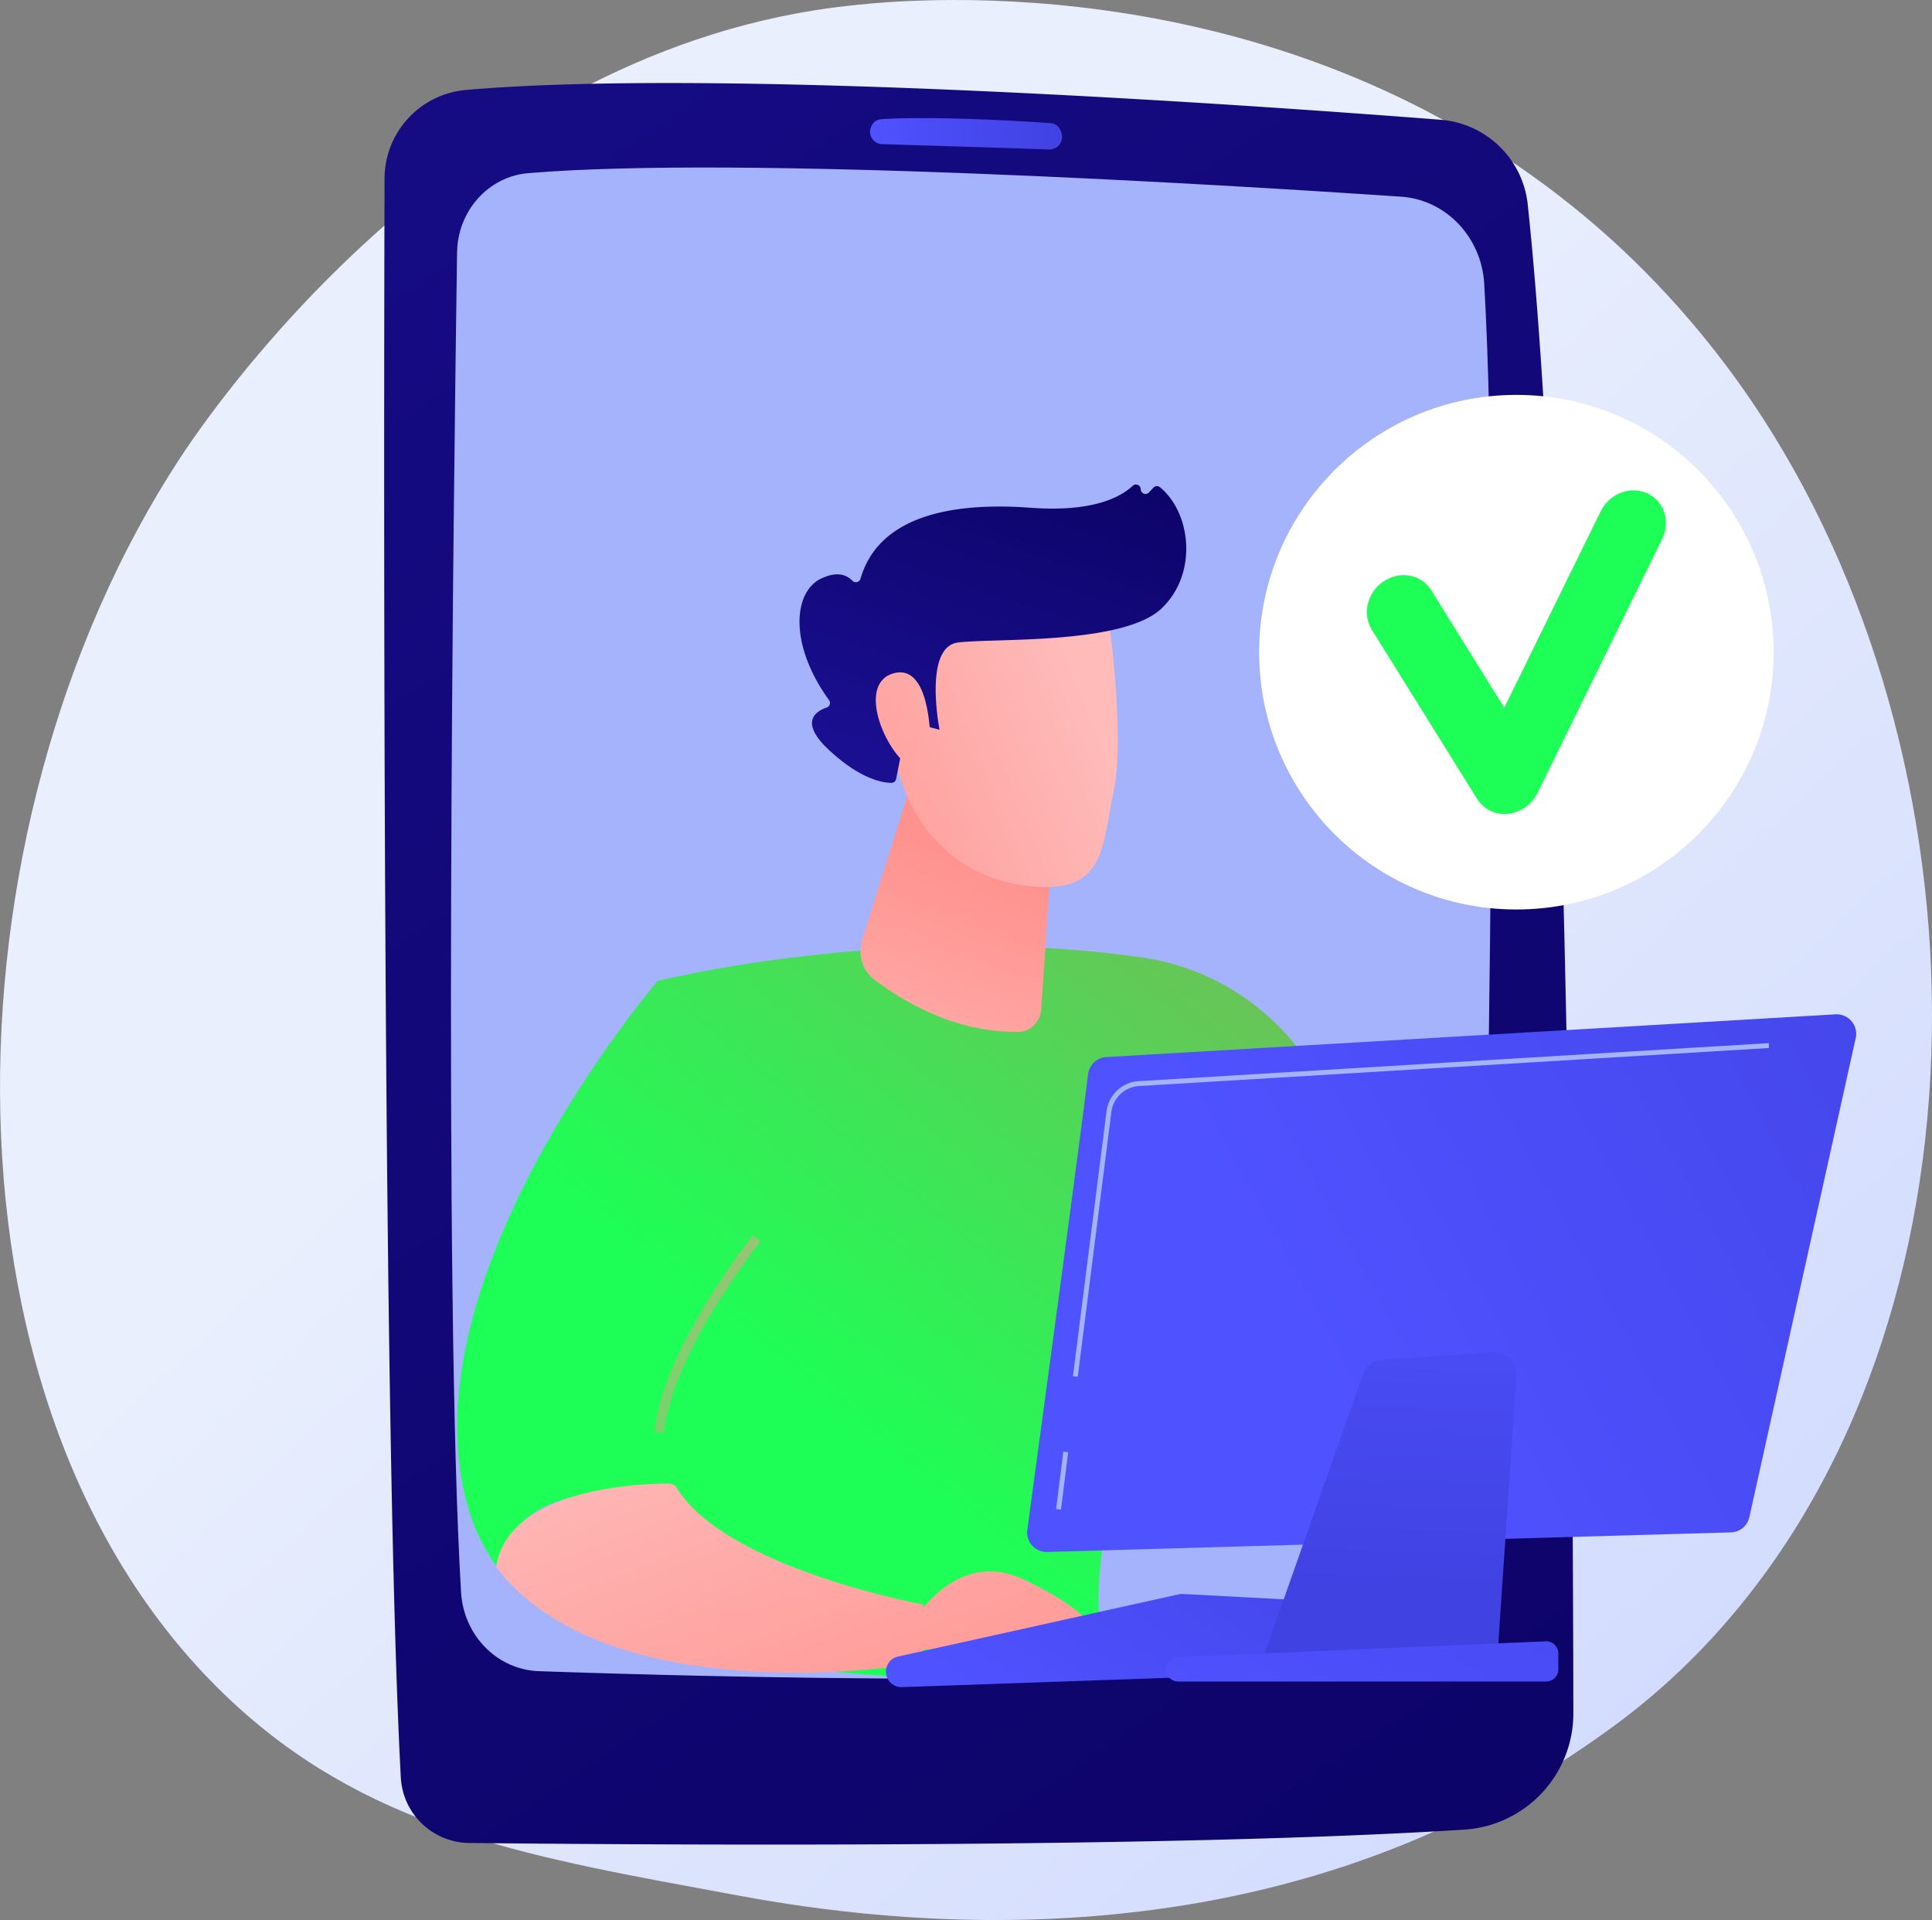 <svg xmlns="http://www.w3.org/2000/svg" xmlns:xlink="http://www.w3.org/1999/xlink" viewBox="0 0 2804.64 2786.73">
  <rect x="0" y="0" width="2804.64" height="2786.73" fill="#808080" stroke="none"/>
  <defs>
    <style>.cls-e1{fill:url(#linear-gradient);}.cls-e2{fill:url(#linear-gradient-2);}.cls-e3{fill:#a5b3fc;}.cls-e4{fill:url(#linear-gradient-3);}.cls-e5{fill:url(#linear-gradient-4);}.cls-e6{fill:url(#linear-gradient-5);}.cls-e7{fill:url(#linear-gradient-6);}.cls-e8{fill:url(#linear-gradient-7);}.cls-e9{fill:url(#linear-gradient-8);}.cls-e10{fill:url(#linear-gradient-9);}.cls-e11{fill:url(#linear-gradient-10);}.cls-e12{fill:url(#linear-gradient-11);}.cls-e13{fill:url(#linear-gradient-12);}.cls-e14{fill:url(#linear-gradient-13);}.cls-e15{fill:url(#linear-gradient-14);}.cls-e16{fill:url(#linear-gradient-15);}.cls-e17{fill:url(#linear-gradient-16);}.cls-e18{fill:url(#linear-gradient-17);}.cls-e19{fill:#fff;}.cls-e20{fill:url(#linear-gradient-18);}</style>
    <linearGradient id="linear-gradient" x1="3060.95" y1="3241.23" x2="1083.42" y2="1136.11" gradientUnits="userSpaceOnUse">
      <stop offset="0" stop-color="#c7d2fe"/>
      <stop offset="1" stop-color="#e9effd"/>
    </linearGradient>
    <linearGradient id="linear-gradient-2" x1="2916.31" y1="3734.51" x2="-255.98" y2="-1071.98" gradientUnits="userSpaceOnUse">
      <stop offset="0" stop-color="#09005d"/>
      <stop offset="1" stop-color="#1a0f91"/>
    </linearGradient>
    <linearGradient id="linear-gradient-3" x1="1262.89" y1="194.19" x2="1541.76" y2="194.19" gradientUnits="userSpaceOnUse">
      <stop offset="0" stop-color="#4f52ff"/>
      <stop offset="1" stop-color="#4042e2"/>
    </linearGradient>
    <linearGradient id="linear-gradient-4" x1="1294.11" y1="2143.93" x2="2790.99" y2="310.6" gradientUnits="userSpaceOnUse">
      <stop offset="0" stop-color="#1DFF56"/>
      <stop offset="1" stop-color="#e9605a"/>
    </linearGradient>
    <linearGradient id="linear-gradient-5" x1="1274.02" y1="1343.02" x2="1266.93" y2="860.51" gradientTransform="matrix(0.93, 0.36, -0.36, 0.93, 560.82, 1.12)" gradientUnits="userSpaceOnUse">
      <stop offset="0" stop-color="#febbba"/>
      <stop offset="1" stop-color="#ff928e"/>
    </linearGradient>
    <linearGradient id="linear-gradient-6" x1="12234.11" y1="707.77" x2="11812.42" y2="1030.43" gradientTransform="translate(-10069.58 -2767.6) rotate(14.72)" xlink:href="#linear-gradient-5"/>
    <linearGradient id="linear-gradient-7" x1="1554.43" y1="512.36" x2="1348.43" y2="1130.34" xlink:href="#linear-gradient-2"/>
    <linearGradient id="linear-gradient-8" x1="12181.81" y1="639.41" x2="11760.11" y2="962.07" gradientTransform="translate(-10069.58 -2767.6) rotate(14.72)" xlink:href="#linear-gradient-5"/>
    <linearGradient id="linear-gradient-9" x1="921.82" y1="1839.97" x2="2418.7" y2="6.64" xlink:href="#linear-gradient-4"/>
    <linearGradient id="linear-gradient-10" x1="818.11" y1="1028.21" x2="1209.5" y2="2737.95" gradientUnits="userSpaceOnUse">
      <stop offset="0" stop-color="#ff928e"/>
      <stop offset="1" stop-color="#1DFF56"/>
    </linearGradient>
    <linearGradient id="linear-gradient-11" x1="925.33" y1="2025.27" x2="1178.16" y2="2690.64" gradientTransform="matrix(1, 0, 0, 1, 0, 0)" xlink:href="#linear-gradient-5"/>
    <linearGradient id="linear-gradient-12" x1="1252.52" y1="1871.37" x2="1522.15" y2="2580.95" gradientTransform="matrix(1, 0, 0, 1, 0, 0)" xlink:href="#linear-gradient-5"/>
    <linearGradient id="linear-gradient-13" x1="1531.3" y1="2541.54" x2="1881.47" y2="2016.29" xlink:href="#linear-gradient-3"/>
    <linearGradient id="linear-gradient-14" x1="1650.82" y1="2621.22" x2="2000.99" y2="2095.97" xlink:href="#linear-gradient-3"/>
    <linearGradient id="linear-gradient-15" x1="1897.6" y1="1967.36" x2="3128.35" y2="1297.92" xlink:href="#linear-gradient-3"/>
    <linearGradient id="linear-gradient-16" x1="2033.38" y1="1740.98" x2="2012.78" y2="2307.43" xlink:href="#linear-gradient-3"/>
    <linearGradient id="linear-gradient-17" x1="1859.64" y1="2621.94" x2="2390.44" y2="1724.51" xlink:href="#linear-gradient-3"/>
    <linearGradient id="linear-gradient-18" x1="2125.5" y1="171.79" x2="2171.85" y2="570.39" xlink:href="#linear-gradient-10"/>
  </defs>
  <g id="Capa_2" data-name="Capa 2">
    <g id="Illustration">
      <path class="cls-e1" d="M2467.2,2396.66c-73,75.25-138.32,119.49-188.33,152.88-487.75,325.68-1045.3,231.81-1217.69,199.72C783.07,2697.5,548.3,2661,346.59,2478.75c-458.34-414.09-436-1277.92-85.82-1813C302.3,602.27,652,83.91,1210.76,10.87c13.66-1.78,23.86-2.8,32.79-3.75C1330-2,1865.63-50.33,2302.4,315.59c62.52,52.38,163.13,146.86,256.43,291C2900,1133.43,2901.07,1949.45,2467.2,2396.66Z"/>
      <path class="cls-e2" d="M676.26,130.58a129.32,129.32,0,0,0-118,128.56c-1.16,409.28-3.08,1821,23.6,2320.66a100.41,100.41,0,0,0,99.23,95.09c262.18,2.83,1016.32,8,1444.46-19.37A169.09,169.09,0,0,0,2284,2486.6c-.52-429.55-7.38-1637.6-66.22-2189.79a138,138,0,0,0-126.57-123C1805.29,151.56,1046,98.43,676.26,130.58Z"/>
      <path class="cls-e3" d="M663.52,366.4c-5.15,350.1-19.81,1514.75,5.78,1944.6,3.74,62.83,52.55,112.43,112.81,114.53,248.11,8.65,884.36,25.38,1246.9-14.51,65.29-7.19,115.18-63.77,116.92-132.29,9.07-357.28,33.56-1442,8.69-1867-4-67.81-55.77-121.91-120.71-126.29-268.64-18.1-958.5-59.85-1266.8-34.17C709.24,256,664.41,305.79,663.52,366.4Z"/>
      <path class="cls-e4" d="M1263,191.45a18.17,18.17,0,0,0,17.6,17.78c47.74,1.45,182.23,5.57,242.34,7.73a18.17,18.17,0,0,0,18.41-22c-.21-.36-1.75-15.23-16.93-16.28-40.66-2.83-163.34-10.45-244.4-5.78C1263.36,173.85,1262.45,192.79,1263,191.45Z"/>
      <path class="cls-e5" d="M954.74,1423.68s342-85.79,703.31-34c101.66,14.56,191.7,73.7,246.56,160.52,98.86,156.43,238.61,435.19,209,725.92l-155.15,38.37s-107.23-345-227.91-485.44c0,0-142.92,325.79-135.7,504.68q.31,7.59,1,14.81c16.4,175-686.08,32.66-686.08,32.66Z"/>
      <path class="cls-e6" d="M1324.45,1131.63l-72.81,231.91c-6.77,21.57,0,44.68,16.88,57.71,39,30,116,77.79,210.11,76.42,17.22-.25,31.69-15,32.9-33l25.87-387.62Z"/>
      <path class="cls-e7" d="M1606.36,877.46s28.28,182.64,10.47,269.92-13.94,148-117.95,139.16-174.79-80.38-197.67-178c0,0-36.43-150.72-6.27-200.6S1606.36,877.46,1606.36,877.46Z"/>
      <path class="cls-e8" d="M1351.39,1055.87l12.57,3.3s-23.89-119.87,26.54-126.58,240.41,3.89,296.12-49.87c53.71-51.82,41.2-140.29-3-175.73a6.9,6.9,0,0,0-9.34.9l-6.21,6.76a7,7,0,0,1-12.12-4.56h0c-.15-6-7.3-9.12-11.63-5-16.93,16-57.35,38.64-148,31.88-128.67-9.59-222.86,18.76-247.14,103a7,7,0,0,1-11.91,2.79c-7.61-7.9-21.43-14.3-45.08-3.1-41.15,19.48-46.67,96.6,11.32,176.48a7,7,0,0,1-3.17,10.74c-15.68,5.2-41.09,20.7,3.37,61.94,45.48,42.19,77.61,47.33,90.22,47.41a7,7,0,0,0,6.95-5.64l15.11-76.38a7,7,0,0,1,8.62-5.4Z"/>
      <path class="cls-e9" d="M1350.34,1072.41s.29-111.84-54.36-94.82-6.46,123.7,30.25,137.53Z"/>
      <path class="cls-e10" d="M969,2158.31c-15.15-107,83.48-301.39,129.3-361.06a99.06,99.06,0,0,0,20.62-59.45c1.34-151.49-62.27-248.79-164.19-314.12,0,0-369.91,431-275.72,762.44A278.73,278.73,0,0,0,724.9,2279C739.75,2154.14,896.26,2164.07,969,2158.31Z"/>
      <path class="cls-e11" d="M963.76,2079.75l-14.09-1.6c11.94-104.9,104-234.41,143-285.22l11.26,8.65C1065.64,1851.45,975.31,1978.38,963.76,2079.75Z"/>
      <path class="cls-e12" d="M970.89,2153.29c-41.61.07-233,6.62-250.68,120.81,165.08,218.33,620.09,139.56,620.09,139.56v-84.95s-285.23-51.8-357.73-168.91A13.7,13.7,0,0,0,970.89,2153.29Z"/>
      <path class="cls-e13" d="M1301.25,2395.15s67.18-158.53,185.56-102.3,109.07,93,109.07,93Z"/>
      <path class="cls-e14" d="M1286.15,2428h0a22.49,22.49,0,0,0,23.19,20.7l613.43-21.4a22.47,22.47,0,0,0,20.67-15.76l17.8-57a22.46,22.46,0,0,0-20.25-29.14l-223.7-11.89a22.75,22.75,0,0,0-6,.5l-407.54,90.26A22.48,22.48,0,0,0,1286.15,2428Z"/>
      <polygon class="cls-e15" points="1697.35 2405.65 1714.23 2327 1944.01 2337.97 1928.89 2403.22 1697.35 2405.65"/>
      <path class="cls-e16" d="M1579.55,1559.07c-13,106.26-71.51,538-88.25,661.35a28.32,28.32,0,0,0,28.92,32.11l992.42-28.4a28.36,28.36,0,0,0,26.88-22.2l154.38-695.25a28.36,28.36,0,0,0-29.34-34.46l-1058.52,62A28.34,28.34,0,0,0,1579.55,1559.07Z"/>
      <path class="cls-e17" d="M1978.47,1995.06l-146.68,416.31,341.06,7.23,28.4-421a32.73,32.73,0,0,0-34.82-34.85l-159.27,10.58A32.72,32.72,0,0,0,1978.47,1995.06Z"/>
      <path class="cls-e18" d="M1693.53,2417.3h0a17.71,17.71,0,0,0,16.83,23.24h534.11a17.71,17.71,0,0,0,17.71-17.72v-22.9a17.72,17.72,0,0,0-18.47-17.7l-534.11,22.91A17.69,17.69,0,0,0,1693.53,2417.3Z"/>
      <path class="cls-e3" d="M1564.56,1998.28l-7-.89,48.76-384.54a50.06,50.06,0,0,1,46.63-43.66L2567.63,1514l.43,7.08-914.72,55.24a43,43,0,0,0-40,37.47Z"/>
      <rect class="cls-e3" x="1499.91" y="2145.45" width="83.92" height="7.1" transform="translate(-782.98 3410.19) rotate(-82.82)"/>
      <circle class="cls-e19" cx="2201.32" cy="946.58" r="373.44"/>
      <path class="cls-e20" d="M2187.39,1181.3c-17.58,1.16-33.95-7-43-21.65L1991.43,914.12c-14.33-23-6.61-54.52,17.24-70.39s54.75-10.06,69.06,12.94l106,170.44,139.92-285c12.56-25.57,42.73-37.3,67.37-26.21s34.44,40.79,21.9,66.35l-180.82,368.56c-8.28,16.87-24.74,28.48-43,30.32C2188.57,1181.22,2188,1181.27,2187.39,1181.3Z"/>
    </g>
  </g>
</svg>